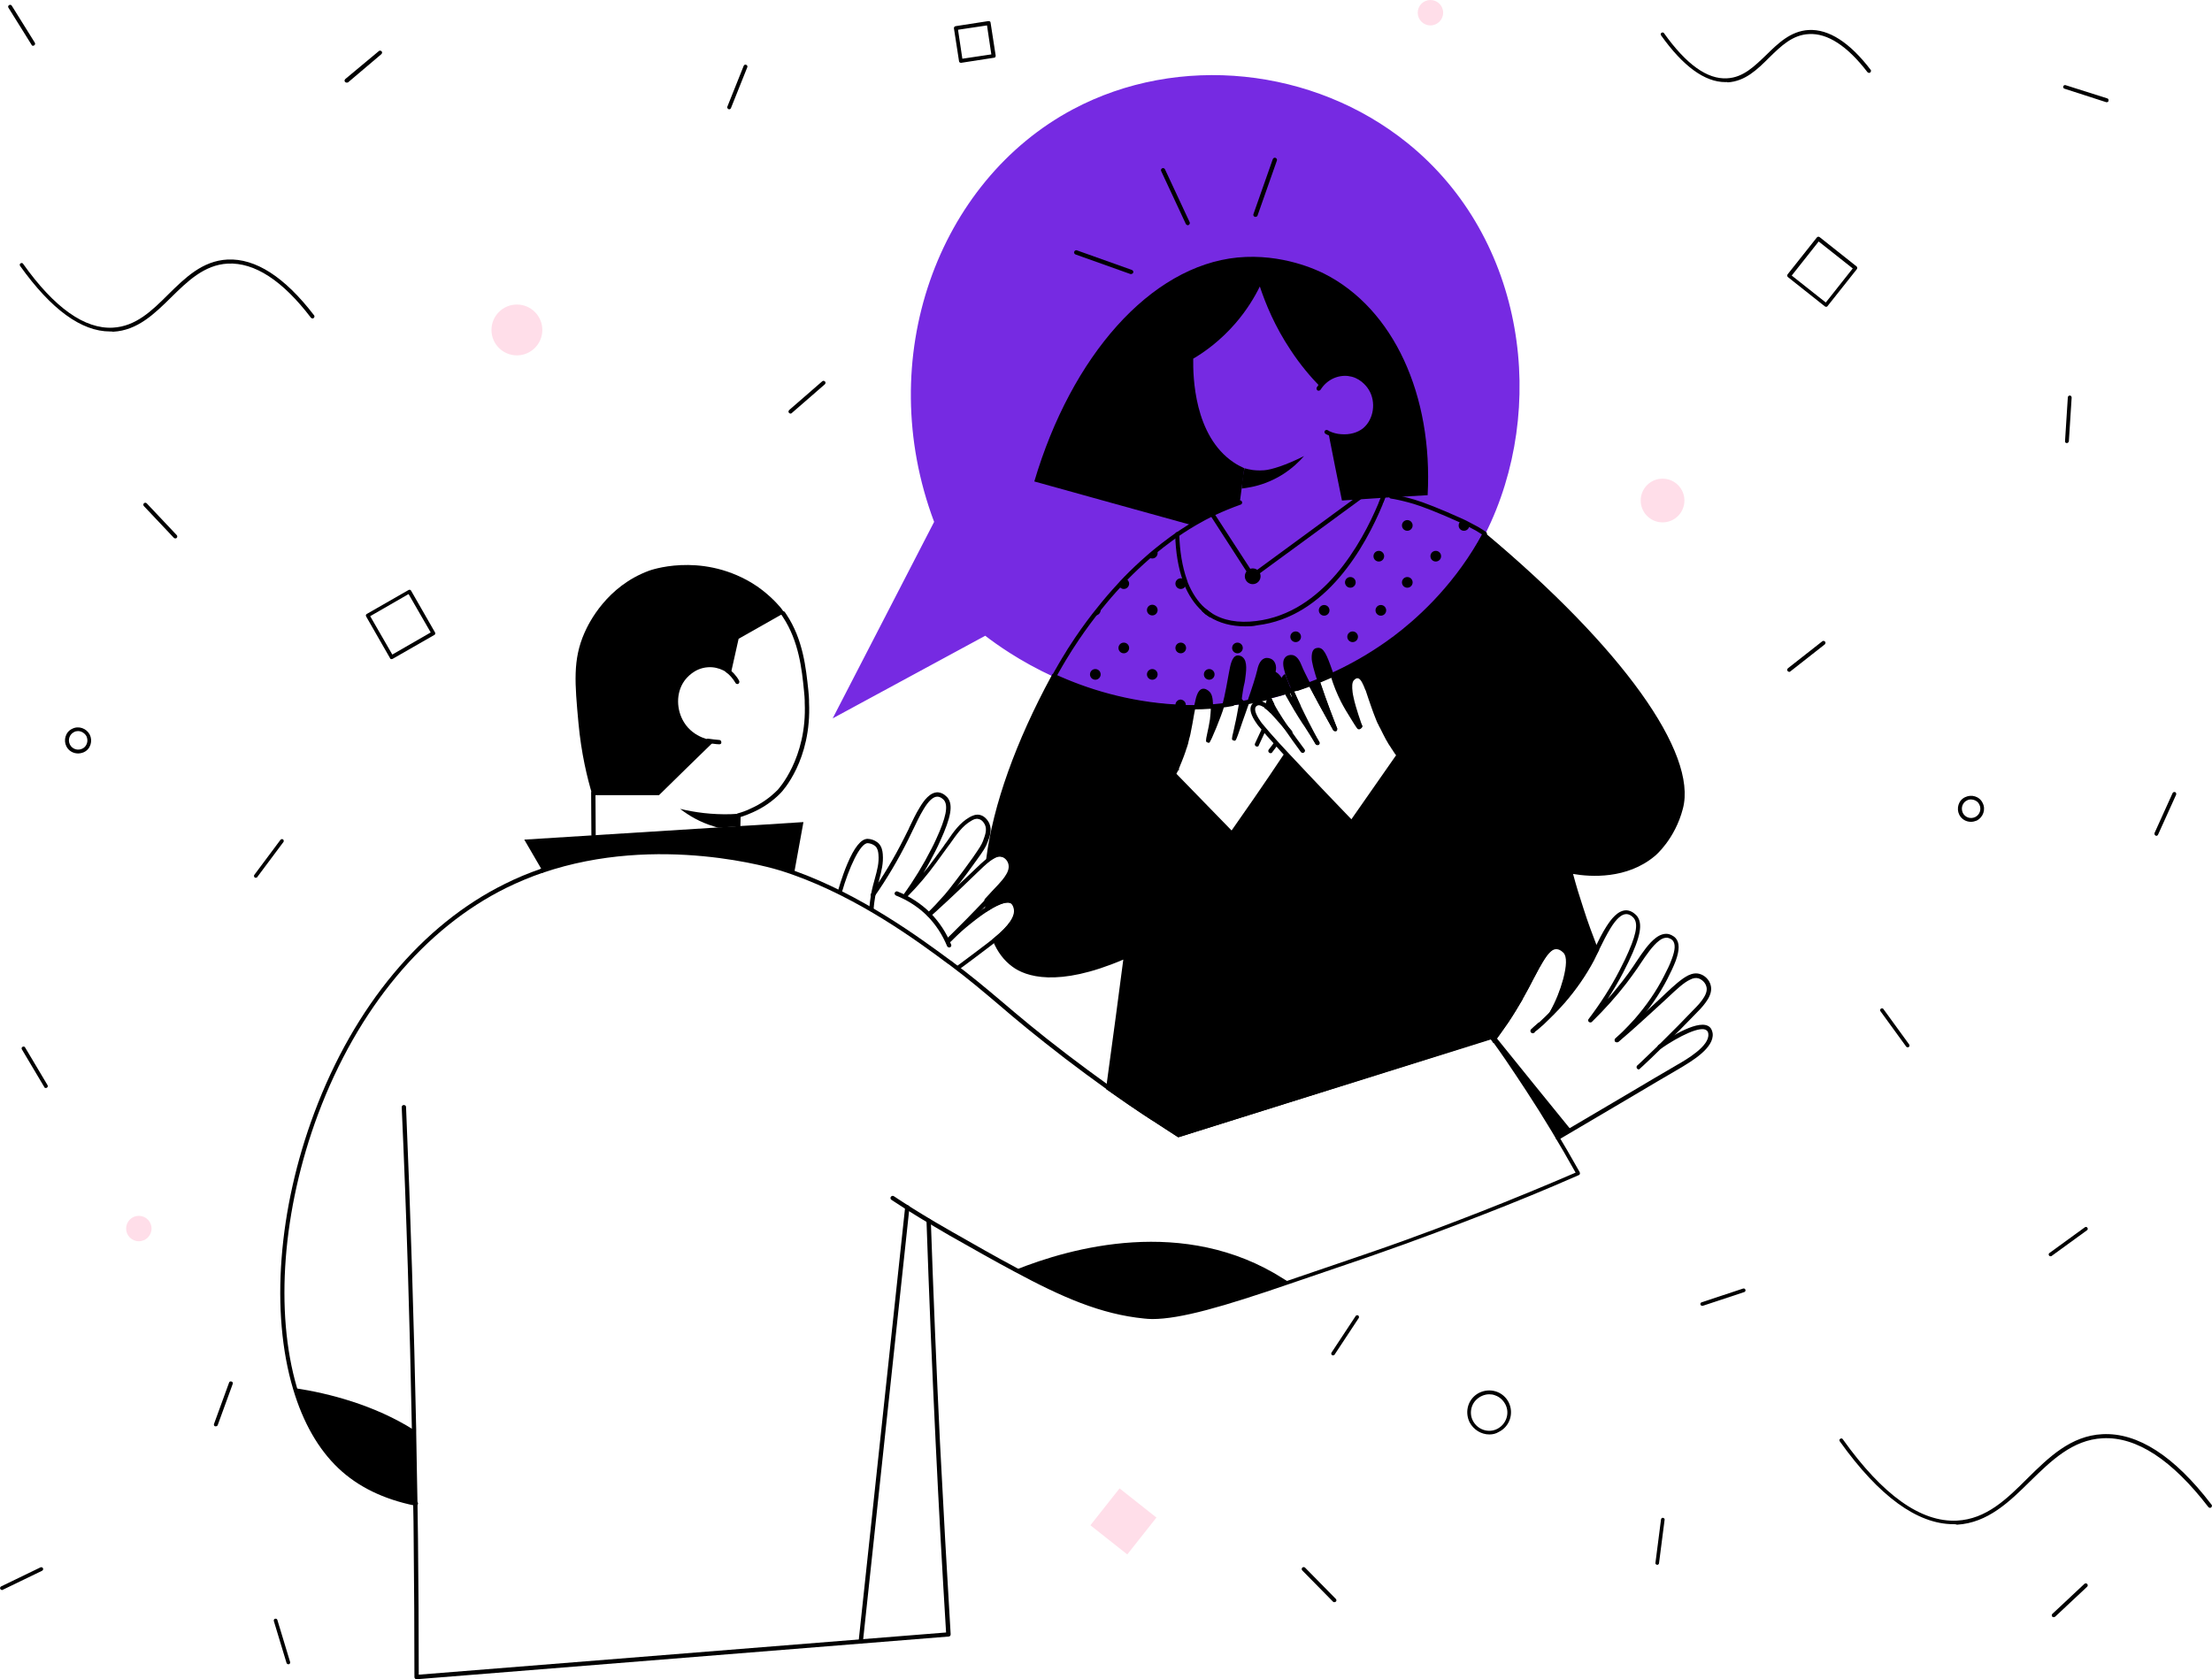<?xml version="1.0" encoding="utf-8"?>
<!-- Generator: Adobe Illustrator 22.1.0, SVG Export Plug-In . SVG Version: 6.00 Build 0)  -->
<svg version="1.1" xmlns="http://www.w3.org/2000/svg" xmlns:xlink="http://www.w3.org/1999/xlink" x="0px" y="0px"
	 viewBox="0 0 870 660.6" style="enable-background:new 0 0 870 660.6;" xml:space="preserve">
<style type="text/css">
	.st0{fill:#FFDEE9;}
	.st1{fill:#762AE2;}
	.st2{fill:#762AE2;stroke:#000000;stroke-width:1.7;stroke-linecap:round;stroke-linejoin:round;stroke-miterlimit:10;}
	.st3{fill:none;}
</style>
<g id="background">
	<g id="background_1_">
		<path d="M678.6,32.3c-8.1,0-16.6-6.2-25.3-18.4c-0.2-0.3-0.2-0.8,0.2-1c0.3-0.2,0.8-0.2,1,0.2c8.7,12.2,17,18.2,24.8,17.7
			c6.3-0.3,10.7-4.7,15.4-9.2c4.7-4.6,9.6-9.4,16.7-9.8c7.9-0.4,16.1,4.9,24.3,15.6c0.3,0.3,0.2,0.8-0.1,1.1
			c-0.3,0.3-0.8,0.2-1.1-0.1c-7.9-10.3-15.7-15.4-23-15c-6.5,0.3-11,4.7-15.7,9.3c-4.6,4.6-9.4,9.3-16.3,9.7
			C679.2,32.2,678.9,32.3,678.6,32.3z"/>
		<path d="M768.3,599.6c-14.2,0-29.3-11-44.7-32.6c-0.2-0.3-0.2-0.8,0.2-1c0.3-0.2,0.8-0.2,1,0.2c15.7,22,30.7,32.7,44.9,32
			c11.5-0.6,19.5-8.4,27.8-16.7c8.3-8.2,17-16.7,29.4-17.3c13.9-0.7,28.3,8.6,42.9,27.7c0.3,0.3,0.2,0.8-0.1,1.1
			c-0.3,0.3-0.8,0.2-1.1-0.1c-14.3-18.6-28.3-27.8-41.6-27.1c-11.9,0.6-20.3,8.9-28.5,16.9c-8.2,8.1-16.7,16.4-28.8,17.1
			C769.2,599.6,768.8,599.6,768.3,599.6z"/>
		<path d="M43.3,130.4c-11.3,0-23.2-8.7-35.4-25.8c-0.2-0.3-0.2-0.8,0.2-1c0.3-0.2,0.8-0.2,1,0.2c12.3,17.3,24.2,25.7,35.3,25.1
			c9-0.5,15.3-6.6,21.8-13.1c6.6-6.5,13.4-13.2,23.3-13.7c11-0.5,22.4,6.8,34,21.9c0.3,0.3,0.2,0.8-0.1,1.1
			c-0.3,0.3-0.8,0.2-1.1-0.1c-11.2-14.7-22.2-21.8-32.7-21.3c-9.3,0.5-15.9,7-22.3,13.3c-6.5,6.4-13.2,13-22.8,13.5
			C44.1,130.4,43.7,130.4,43.3,130.4z"/>
		<path d="M154,259.3c-0.3,0-0.5-0.1-0.6-0.4l-9.4-16.4c-0.2-0.4-0.1-0.8,0.3-1l16.4-9.4c0.4-0.2,0.8-0.1,1,0.3l9.4,16.4
			c0.2,0.4,0.1,0.8-0.3,1l-16.4,9.4C154.3,259.2,154.2,259.3,154,259.3z M145.6,242.4l8.7,15.1l15.1-8.7l-8.7-15.1L145.6,242.4z"/>
		<path d="M377.9,24.7c-0.4,0-0.7-0.3-0.7-0.6l-2-12.9c-0.1-0.4,0.2-0.8,0.6-0.9l12.9-2c0.2,0,0.4,0,0.6,0.1
			c0.2,0.1,0.3,0.3,0.3,0.5l2,12.9c0,0.2,0,0.4-0.1,0.6c-0.1,0.2-0.3,0.3-0.5,0.3l-12.9,2C378,24.7,378,24.7,377.9,24.7z
			 M376.8,11.7l1.7,11.4l11.4-1.7L388.2,10L376.8,11.7z"/>
		<path d="M286.8,43c-0.1,0-0.2,0-0.3-0.1c-0.4-0.2-0.6-0.6-0.4-1l6.4-16c0.2-0.4,0.6-0.6,1-0.4c0.4,0.2,0.6,0.6,0.4,1l-6.4,16
			C287.4,42.8,287.1,43,286.8,43z"/>
		<path d="M136.3,32.5c-0.2,0-0.4-0.1-0.6-0.3c-0.3-0.3-0.2-0.8,0.1-1.1L149,20.1c0.3-0.3,0.8-0.2,1.1,0.1c0.3,0.3,0.2,0.8-0.1,1.1
			l-13.1,11.1C136.7,32.5,136.5,32.5,136.3,32.5z"/>
		<path d="M13,18c-0.3,0-0.5-0.1-0.6-0.4L3.3,3C3.1,2.7,3.2,2.2,3.6,2c0.4-0.2,0.8-0.1,1,0.2l9.1,14.6c0.2,0.4,0.1,0.8-0.2,1
			C13.3,18,13.2,18,13,18z"/>
		<path d="M310.9,162.7c-0.2,0-0.4-0.1-0.6-0.3c-0.3-0.3-0.2-0.8,0.1-1.1l13-11.3c0.3-0.3,0.8-0.2,1.1,0.1c0.3,0.3,0.2,0.8-0.1,1.1
			l-13,11.3C311.2,162.7,311.1,162.7,310.9,162.7z"/>
		<path d="M750.3,412c-0.2,0-0.5-0.1-0.6-0.3l-10.1-13.9c-0.2-0.3-0.2-0.8,0.2-1c0.3-0.2,0.8-0.2,1,0.2l10.1,13.9
			c0.2,0.3,0.2,0.8-0.2,1C750.6,412,750.4,412,750.3,412z"/>
		<path d="M669.5,513.7c-0.3,0-0.6-0.2-0.7-0.5c-0.1-0.4,0.1-0.8,0.5-0.9l16.3-5.4c0.4-0.1,0.8,0.1,0.9,0.5c0.1,0.4-0.1,0.8-0.5,0.9
			l-16.3,5.4C669.7,513.6,669.6,513.7,669.5,513.7z"/>
		<path d="M651.8,615.6C651.7,615.6,651.7,615.6,651.8,615.6c-0.5-0.1-0.8-0.4-0.7-0.8l2.2-17.1c0.1-0.4,0.4-0.7,0.8-0.6
			c0.4,0.1,0.7,0.4,0.6,0.8l-2.2,17.1C652.5,615.3,652.1,615.6,651.8,615.6z"/>
		<path d="M807.7,636.2c-0.2,0-0.4-0.1-0.5-0.2c-0.3-0.3-0.3-0.8,0-1.1l12.6-11.8c0.3-0.3,0.8-0.3,1.1,0c0.3,0.3,0.3,0.8,0,1.1
			L808.3,636C808.1,636.1,807.9,636.2,807.7,636.2z"/>
		<path d="M524.3,533.2c-0.1,0-0.3,0-0.4-0.1c-0.3-0.2-0.4-0.7-0.2-1l9.5-14.4c0.2-0.3,0.7-0.4,1-0.2s0.4,0.7,0.2,1l-9.5,14.4
			C524.8,533.1,524.6,533.2,524.3,533.2z"/>
		<path d="M524.8,630.3c-0.2,0-0.4-0.1-0.5-0.2l-12.1-12.3c-0.3-0.3-0.3-0.8,0-1.1s0.8-0.3,1.1,0l12.1,12.3c0.3,0.3,0.3,0.8,0,1.1
			C525.1,630.2,524.9,630.3,524.8,630.3z"/>
		<path d="M806.5,494.2c-0.2,0-0.5-0.1-0.6-0.3c-0.2-0.3-0.2-0.8,0.2-1l13.9-10.1c0.3-0.2,0.8-0.2,1,0.2c0.2,0.3,0.2,0.8-0.2,1
			l-13.9,10.1C806.8,494.2,806.7,494.2,806.5,494.2z"/>
		<path d="M848.1,328.8c-0.1,0-0.2,0-0.3-0.1c-0.4-0.2-0.5-0.6-0.4-1l7.1-15.7c0.2-0.4,0.6-0.5,1-0.4c0.4,0.2,0.5,0.6,0.4,1
			l-7.1,15.7C848.6,328.7,848.4,328.8,848.1,328.8z"/>
		<path d="M68.9,211.8c-0.2,0-0.4-0.1-0.5-0.2l-11.8-12.5c-0.3-0.3-0.3-0.8,0-1.1c0.3-0.3,0.8-0.3,1.1,0l11.8,12.5
			c0.3,0.3,0.3,0.8,0,1.1C69.3,211.8,69.1,211.8,68.9,211.8z"/>
		<path d="M100.6,345.3c-0.2,0-0.3,0-0.4-0.1c-0.3-0.2-0.4-0.7-0.2-1l10.3-13.8c0.2-0.3,0.7-0.4,1-0.2c0.3,0.2,0.4,0.7,0.2,1
			L101.2,345C101.1,345.2,100.9,345.3,100.6,345.3z"/>
		<path d="M18,428c-0.3,0-0.5-0.1-0.6-0.4l-8.8-14.8c-0.2-0.4-0.1-0.8,0.3-1c0.4-0.2,0.8-0.1,1,0.3l8.8,14.8c0.2,0.4,0.1,0.8-0.3,1
			C18.3,428,18.2,428,18,428z"/>
		<path d="M84.9,561.1c-0.1,0-0.2,0-0.3,0c-0.4-0.1-0.6-0.6-0.4-1l5.9-16.2c0.1-0.4,0.6-0.6,1-0.4c0.4,0.1,0.6,0.6,0.4,1l-5.9,16.2
			C85.5,560.9,85.2,561.1,84.9,561.1z"/>
		<path d="M113.4,654.7c-0.3,0-0.6-0.2-0.7-0.5l-5-16.5c-0.1-0.4,0.1-0.8,0.5-0.9c0.4-0.1,0.8,0.1,0.9,0.5l5,16.5
			c0.1,0.4-0.1,0.8-0.5,0.9C113.5,654.7,113.5,654.7,113.4,654.7z"/>
		<path d="M0.8,625.5c-0.3,0-0.5-0.2-0.7-0.4c-0.2-0.4,0-0.8,0.3-1l15.5-7.5c0.4-0.2,0.8,0,1,0.3c0.2,0.4,0,0.8-0.3,1l-15.5,7.5
			C1,625.5,0.9,625.5,0.8,625.5z"/>
		<path d="M703.7,264.3c-0.2,0-0.4-0.1-0.6-0.3c-0.3-0.3-0.2-0.8,0.1-1.1l13.5-10.6c0.3-0.3,0.8-0.2,1.1,0.1
			c0.3,0.3,0.2,0.8-0.1,1.1l-13.5,10.6C704,264.3,703.9,264.3,703.7,264.3z"/>
		<path d="M828.6,40.2c-0.1,0-0.2,0-0.2,0L812,34.9c-0.4-0.1-0.6-0.5-0.5-0.9c0.1-0.4,0.5-0.6,0.9-0.5l16.4,5.2
			c0.4,0.1,0.6,0.5,0.5,0.9C829.3,40,829,40.2,828.6,40.2z"/>
		<path d="M812.9,174.3C812.9,174.3,812.9,174.3,812.9,174.3c-0.5,0-0.8-0.4-0.7-0.8l1.1-17.2c0-0.4,0.4-0.7,0.8-0.7
			c0.4,0,0.7,0.4,0.7,0.8l-1.1,17.2C813.6,174,813.3,174.3,812.9,174.3z"/>
		<circle class="st0" cx="653.9" cy="196.9" r="8.6"/>
		<path d="M775.2,323.3c-1.9,0-3.7-1-4.6-2.8c-0.6-1.2-0.7-2.6-0.3-3.9c0.4-1.3,1.3-2.4,2.6-3s2.6-0.7,3.9-0.3
			c1.3,0.4,2.4,1.3,3,2.6c1.3,2.5,0.2,5.6-2.3,6.9l0,0C776.7,323.1,776,323.3,775.2,323.3z M777.1,322.1L777.1,322.1L777.1,322.1z
			 M775.2,314.5c-0.6,0-1.1,0.1-1.6,0.4c-0.9,0.4-1.5,1.2-1.8,2.1c-0.3,0.9-0.2,1.9,0.2,2.8c0.9,1.8,3.1,2.5,4.9,1.6
			c1.8-0.9,2.5-3.1,1.6-4.9c-0.4-0.9-1.2-1.5-2.1-1.8C776,314.6,775.6,314.5,775.2,314.5z"/>
		<path d="M30.7,296.4c-1.9,0-3.7-1-4.6-2.8c-0.6-1.2-0.7-2.6-0.3-3.9c0.4-1.3,1.3-2.4,2.6-3c2.5-1.3,5.6-0.2,6.9,2.3
			c0.6,1.2,0.7,2.6,0.3,3.9s-1.3,2.4-2.6,3l0,0l0,0C32.3,296.2,31.5,296.4,30.7,296.4z M30.7,287.6c-0.5,0-1.1,0.1-1.6,0.4
			c-1.8,0.9-2.5,3.1-1.6,4.9c0.9,1.8,3.1,2.5,4.9,1.6l0,0c0.9-0.4,1.5-1.2,1.8-2.1c0.3-0.9,0.2-1.9-0.2-2.8
			C33.3,288.4,32,287.6,30.7,287.6z"/>
		<path d="M585.8,564.3c-3.2,0-6.2-1.8-7.8-4.8c-1-2.1-1.2-4.4-0.5-6.6s2.3-4,4.3-5c2.1-1,4.4-1.2,6.6-0.5c2.2,0.7,4,2.3,5,4.3
			c2.1,4.3,0.4,9.5-3.9,11.6l0,0C588.4,564,587.1,564.3,585.8,564.3z M585.7,548.5c-1.1,0-2.2,0.3-3.2,0.8c-1.7,0.9-3,2.3-3.6,4.1
			c-0.6,1.8-0.5,3.8,0.4,5.5c1.8,3.5,6.1,5,9.6,3.2l0,0c3.5-1.8,5-6.1,3.2-9.6c-0.9-1.7-2.3-3-4.1-3.6
			C587.3,548.6,586.5,548.5,585.7,548.5z M589.3,562.7L589.3,562.7L589.3,562.7z"/>
		<circle class="st0" cx="203.3" cy="129.8" r="10"/>
		<circle class="st0" cx="562.6" cy="5" r="5"/>
		<circle class="st0" cx="54.6" cy="483.3" r="5"/>
		<path d="M718.2,120.7c-0.2,0-0.3-0.1-0.5-0.2l-14.5-11.5c-0.3-0.3-0.4-0.7-0.1-1.1l11.5-14.5c0.3-0.3,0.7-0.4,1.1-0.1l14.5,11.5
			c0.3,0.3,0.4,0.7,0.1,1.1l-11.5,14.5C718.7,120.6,718.5,120.7,718.2,120.7z M704.7,108.4l13.4,10.6l10.6-13.4L715.3,95
			L704.7,108.4z"/>
		
			<rect x="432.8" y="589.6" transform="matrix(0.784 0.62 -0.62 0.784 466.57 -145.06)" class="st0" width="18.5" height="18.5"/>
	</g>
</g>
<g id="general_1_">
	<g id="general_2_">
		<path id="speech_bubble_1_" class="st1" d="M553.6,56.3C516.7,26.5,463.5,20.9,422,43c-53.1,28.3-78.8,97.9-54.6,162.3
			c-13.3,25.8-26.6,51.5-39.9,77.3c20-10.8,40-21.7,60-32.5c3.9,3,13.3,9.9,27,16.2l0.3-0.1c11.7,5.4,38,15.4,71.3,11.1
			c3.1-0.4,7.6-1.1,13-2.4c2.3-0.5,4.7-1.2,7.3-2c0.6-0.2,1.2-0.4,1.8-0.6c0-0.1-0.1-0.2-0.1-0.3c-1.1-2.6-2.1-5-2.7-6.9
			c0-0.1-0.1-0.2-0.1-0.4c-0.8-2.6-1.1-4.8,0.1-6.1c0.7-0.8,1.9-1.1,2.9-0.9c2.1,0.4,3.1,3.1,3.5,4c0.7,1.8,2,4.3,3.7,7.7
			c0.1,0.1,0.1,0.2,0.2,0.3c0.9-0.3,1.8-0.7,2.7-1.1c0-0.1-0.1-0.2-0.1-0.3c-1.4-4.3-2.5-8.1-2.4-9.8c0-0.7,0-2.6,1.2-3.4
			c0,0,0.8-0.5,1.9-0.3c2.2,0.4,3.5,4.7,5.7,10.8c0,0.1,0.1,0.1,0.1,0.2c3.7-1.7,7.4-3.7,11.3-6c27.6-16.5,41.9-38.9,48-49.8l0.1,0
			C608.8,161,600.3,94,553.6,56.3z"/>
		<g id="man_1_">
			<g id="hand_r_1_">
				<path d="M602.8,406.4c-0.2,0-0.5-0.1-0.7-0.3c-0.3-0.4-0.2-0.9,0.1-1.2c0.2-0.2,0.6-0.5,1.2-1.1l1.6-1.4
					c0.4-0.3,0.9-0.3,1.2,0.1s0.3,0.9-0.1,1.2l-1.6,1.4c-0.6,0.5-1.1,0.9-1.3,1.1C603.2,406.3,603,406.4,602.8,406.4z"/>
				<path d="M635.9,410c-0.2,0-0.5-0.1-0.6-0.3c-0.3-0.3-0.3-0.9,0.1-1.2c1.1-1,4.1-3.8,7.5-7.6c4.6-5.3,8.5-10.9,11.5-16.8
					c1.2-2.3,2.4-4.7,3.2-7c1.3-3.5,1.4-5.8,0.3-7.1c-0.7-0.8-1.7-1-2-1.1c-1-0.1-2.2,0.2-3.4,1.2c-2.5,1.9-5.1,5.7-7.3,9
					c-0.4,0.6-0.8,1.2-1.2,1.8c-1.3,1.9-2.8,3.9-4.3,5.9c-4,5.2-8.6,10.3-13.6,15.2c-0.3,0.3-0.8,0.3-1.2,0
					c-0.3-0.3-0.4-0.8-0.1-1.1c4.7-6.2,8.8-12.6,12.2-19.2c0.7-1.4,1.4-2.8,2.1-4.2c4.3-9.1,5.4-13.9,3.5-16.3
					c-0.1-0.1-1.2-1.5-2.8-1.6c-1.9-0.1-4,1.7-6.4,5.6c-1.5,2.5-3,5.4-4.4,8.3l0,0.1c0,0,0,0,0,0.1l-0.1,0.2c-0.7,1.4-1.4,2.7-2,4
					c-3.1,5.8-6.9,11.3-11.4,16.5c0,0-0.1,0.1-0.1,0.1c0,0,0,0.1-0.1,0.1c-1.1,1.3-2.4,2.7-3.9,4.2c-0.1,0.1-0.1,0.2-0.2,0.2
					c-1.3,1.3-2.6,2.6-4,3.9c-0.9,0.8-1.8,1.7-2.8,2.5c0,0,0,0-0.1,0c-0.1,0.1-0.1,0.1-0.2,0.1c0,0-0.1,0.1-0.1,0.1
					c0,0-0.1,0.1-0.1,0.1l-0.1,0.1c0,0-0.1,0.1-0.1,0.1c0,0,0,0,0.1,0c0,0-0.1,0.1-0.1,0.1c0,0-0.1,0.1-0.1,0.1c0,0-0.1,0.1-0.2,0.2
					c-0.4,0.2-0.9,0.1-1.2-0.2c-0.3-0.4-0.2-0.9,0.2-1.2l0,0c0.1-0.1,0.2-0.1,0.2-0.2l0,0c0,0,0,0,0,0c0,0,0.1,0,0.1-0.1l0.1-0.1
					c0,0,0.1-0.1,0.1-0.1c0,0,0.1,0,0.1-0.1c0,0,0.1-0.1,0.1-0.1c0,0,0.1-0.1,0.1-0.1c1-0.8,1.9-1.6,2.7-2.4
					c1.4-1.3,2.7-2.6,3.9-3.8c0.1-0.1,0.2-0.2,0.2-0.2c1.5-1.5,2.7-2.9,3.8-4.2c0,0,0.1-0.1,0.1-0.1c0,0,0.1-0.1,0.1-0.1
					c4.4-5.1,8.2-10.5,11.1-16.2c0.7-1.2,1.3-2.6,2-3.9l0.1-0.1c0,0,0-0.1,0-0.1l0.1-0.1c1.4-2.9,2.9-5.9,4.5-8.4
					c1.8-2.8,4.5-6.5,8-6.4c2.3,0.2,3.7,1.9,4,2.2c2.4,3,1.5,8.1-3.3,18.1c-0.7,1.4-1.4,2.8-2.1,4.2c-1.8,3.5-3.9,7-6.1,10.4
					c2.1-2.3,4-4.7,5.9-7.1c1.5-1.9,2.9-3.9,4.2-5.8c0.4-0.6,0.8-1.2,1.2-1.8c2.4-3.6,4.9-7.3,7.7-9.4c1.6-1.2,3.2-1.7,4.7-1.5
					c0.6,0.1,2,0.5,3.1,1.7c1.5,1.8,1.5,4.6,0,8.8c-0.9,2.4-2.1,4.8-3.3,7.2c-3.1,6-7,11.7-11.8,17.1c-3.4,3.9-6.5,6.7-7.6,7.8
					C636.3,409.9,636.1,410,635.9,410z M603.1,404.1C603.1,404.1,603.1,404.2,603.1,404.1C603.1,404.2,603.1,404.2,603.1,404.1
					C603.1,404.2,603.1,404.1,603.1,404.1z M603.6,404C603.6,404,603.6,404,603.6,404C603.6,404,603.6,404,603.6,404z M603.6,404
					C603.6,404,603.6,404,603.6,404C603.6,404,603.6,404,603.6,404z M603.6,404C603.6,404,603.6,404,603.6,404
					C603.6,404,603.6,404,603.6,404z"/>
				<path d="M644.5,420.7c-0.2,0-0.4-0.1-0.6-0.3c-0.3-0.3-0.3-0.9,0-1.2l1.1-1c1.8-1.7,4.4-4.2,7.3-7c0,0,0,0,0.1-0.1
					c5.3-5.2,10.1-10.1,14.3-14.5c1-1,2.5-2.6,3.5-4.3c1-1.6,1.3-3.1,0.9-4.3c-0.4-1.4-1.6-2.6-3-3.1c-1-0.3-2.1-0.2-3.4,0.5
					c-2.4,1.1-5.3,3.8-8.6,6.9l-0.2,0.2c-4.3,3.9-8.1,7.5-11.5,10.5c-4.4,4-7.3,6.4-7.9,6.8c0,0-0.1,0.1-0.1,0.1
					c-0.4,0.2-0.9,0.2-1.2-0.2s-0.2-0.9,0.2-1.2c0,0,0.1-0.1,0.1-0.1c0.3-0.3,2.9-2.4,7.8-6.8c3.4-3,7.3-6.5,11.5-10.5l0.2-0.2
					c3.4-3.2,6.4-5.9,9-7.2c1.7-0.8,3.2-1,4.7-0.5c1.9,0.6,3.6,2.3,4.1,4.3c0.5,1.7,0.1,3.6-1.1,5.6c-1.1,1.8-2.6,3.5-3.7,4.6
					c-4.2,4.4-9.1,9.3-14.4,14.5c0,0,0,0,0,0c0,0,0,0,0,0c0,0,0,0-0.1,0.1c-2.9,2.8-5.4,5.3-7.3,7l-1.1,1
					C644.9,420.6,644.7,420.7,644.5,420.7z"/>
				<path d="M612.7,448.4c-0.3,0-0.6-0.2-0.7-0.4c-0.2-0.4-0.1-0.9,0.3-1.2c10.2-6,19.3-11.4,27.3-16.1c7.9-4.7,14.7-8.7,20.2-11.9
					c3.5-2,12.6-7.3,12.1-12c0-0.3-0.1-1-0.6-1.4c-2.2-2.1-10.9,2.2-18,7.1c-0.4,0.3-0.9,0.2-1.2-0.2c-0.3-0.4-0.2-0.9,0.2-1.2
					c4.8-3.3,16.4-10.6,20.2-7c0.9,0.9,1,2,1.1,2.4c0.7,5.8-8.5,11.1-12.8,13.7c-5.5,3.2-12.3,7.2-20.2,11.9
					c-8,4.7-17.1,10.1-27.3,16.1C613,448.4,612.9,448.4,612.7,448.4z"/>
				<path d="M587.4,409.5c-0.2,0-0.3-0.1-0.5-0.2c-0.4-0.3-0.5-0.8-0.2-1.2c4.3-6.1,4.9-7,5-7c2-2.9,3.8-5.9,5.5-8.8
					c0.2-0.3,0.4-0.6,0.5-1c1.4-2.5,2.7-4.9,3.8-7.1c0.9-1.7,1.7-3.2,2.5-4.6c0,0,0-0.1,0.1-0.1c2.9-5.3,5.4-8.5,8.6-8.3
					c2,0.1,3.5,1.6,3.9,2.1c1.1,1.2,2.3,3.8,0.2,11.8c-1.2,4.5-3,8.9-5.3,13.2l-0.2,0.3l0,0c0,0.1-0.1,0.2-0.2,0.3
					c-0.3,0.3-0.9,0.3-1.2,0c-0.3-0.3-0.3-0.7-0.1-1c0,0,0,0,0,0l0.2-0.4c2.3-4.1,4-8.4,5.2-12.8c1.4-5.3,1.5-8.8,0.2-10.3
					c-0.2-0.2-1.3-1.4-2.7-1.5c0,0-0.1,0-0.1,0c-2.3,0-4.4,3-6.9,7.5c0,0,0,0.1-0.1,0.1c-0.8,1.4-1.5,2.9-2.4,4.5
					c-1.1,2.2-2.4,4.6-3.8,7.1c-0.2,0.3-0.4,0.6-0.5,1c-1.7,2.9-3.5,5.9-5.5,8.9c0,0-0.6,0.9-5,7
					C587.9,409.4,587.7,409.5,587.4,409.5z"/>
				<path d="M588.1,407.7c9.9,12.3,19.8,24.5,29.8,36.8c-1.7,1-3.4,2-5.1,3c-8.4-13-16.9-25.9-25.3-38.9
					C587.6,408.4,587.9,408,588.1,407.7z"/>
			</g>
			<g id="hand_l_1_">
				<path d="M365.4,360.6c-0.2,0-0.4-0.1-0.6-0.3c-0.3-0.3-0.3-0.9,0-1.2c2.3-2.2,4.6-4.7,6.8-7.2c1.2-1.4,2.3-2.8,4.5-5.7
					c1.6-2.1,3.9-5.1,6.5-8.8c2.7-3.9,3.4-5,4-6.5c0.8-2.2,1.7-4.4,0.8-6.4c-0.1-0.2-0.9-2-2.5-2.3c-1.1-0.3-2.1,0.2-2.9,0.7
					c-3.5,2-5.7,5.3-8.4,9.1l-0.9,1.2c0,0-0.2,0.3-4.5,6.2c-3.4,4.7-7.3,9.3-11.6,13.6c-0.3,0.3-0.8,0.3-1.2,0.1
					c-0.3-0.3-0.4-0.8-0.1-1.1c4.2-5.8,7.9-11.9,11-18c0.7-1.3,1.3-2.6,1.9-3.9c3.9-8.5,4.8-13.1,3.1-15.3c-0.1-0.1-1.1-1.3-2.5-1.4
					c-1.7-0.1-3.6,1.6-5.7,5.2c-1.4,2.3-2.7,5.1-4,7.8l-0.1,0.1c0,0,0,0,0,0.1c-0.6,1.3-1.3,2.6-1.9,3.9
					c-3.8,7.6-8.2,15.1-13.1,22.1c-0.3,0.4-0.8,0.5-1.2,0.2c-0.4-0.3-0.5-0.8-0.2-1.2c4.8-7,9.2-14.3,13-21.9
					c0.6-1.3,1.3-2.5,1.9-3.8c0,0,0,0,0-0.1l0.1-0.2c1.3-2.7,2.6-5.5,4.1-7.9c1.6-2.7,4.1-6.2,7.3-6c2.1,0.2,3.4,1.8,3.7,2.1
					c2.2,2.8,1.4,7.6-2.9,17c-0.6,1.3-1.2,2.7-1.9,4c-1.5,2.9-3,5.8-4.7,8.6c1.3-1.6,2.6-3.2,3.8-4.9c4.2-5.7,4.5-6.1,4.5-6.2
					l0.9-1.2c2.7-4,5.1-7.4,8.9-9.6c1.1-0.6,2.5-1.3,4.2-0.9c2.3,0.6,3.4,2.9,3.6,3.3c1.2,2.7,0.1,5.5-0.8,7.7
					c-0.6,1.6-1.3,2.8-4.2,6.8c-2.6,3.7-4.9,6.7-6.5,8.8c-2.2,2.9-3.4,4.4-4.6,5.8c-2.2,2.6-4.5,5-6.9,7.3
					C365.8,360.5,365.6,360.6,365.4,360.6z"/>
				<path d="M373.1,370.6c-0.2,0-0.4-0.1-0.6-0.2c-0.3-0.3-0.3-0.9,0-1.2l0.8-0.8c1.7-1.7,4-4,6.8-6.8c0,0,0,0,0.1-0.1
					c2.5-2.6,5.1-5.2,7.6-7.9c1.7-1.9,3.5-3.8,5.3-5.7c0.9-1,2.2-2.4,3.1-4c0.9-1.5,1.1-2.9,0.8-4c-0.3-1.3-1.4-2.5-2.6-2.8
					c-0.9-0.3-1.9-0.2-3,0.4c-0.6,0.3-1.2,0.7-1.8,1.1c-1.8,1.3-3.7,3.2-6,5.4l-0.1,0.1c-3.7,3.6-7.2,6.9-10.4,9.9
					c-4,3.7-6.5,6-7.1,6.4c0,0,0,0,0,0c-0.1,0.1-0.2,0.1-0.3,0.2c-0.4,0.1-0.9-0.1-1.1-0.5c-0.1-0.4,0-0.8,0.4-1c0,0,0,0,0,0
					c0.3-0.2,2.6-2.3,7-6.3c3.2-3,6.7-6.3,10.4-9.8l0.1-0.1c2.3-2.2,4.3-4.2,6.2-5.5c0.7-0.5,1.4-1,2-1.3c1.5-0.8,3-0.9,4.3-0.5
					c1.8,0.6,3.3,2.2,3.8,4c0.4,1.6,0.1,3.4-1,5.3c-1,1.7-2.4,3.3-3.4,4.3c-1.8,1.9-3.6,3.9-5.3,5.7c-2.5,2.7-5.1,5.3-7.6,7.9
					c0,0-0.1,0.1-0.1,0.1c-2.7,2.8-5.1,5.1-6.7,6.8l-0.8,0.8C373.5,370.6,373.3,370.6,373.1,370.6z"/>
				<path d="M376.8,381.6c-0.3,0-0.5-0.1-0.7-0.3c-0.3-0.4-0.2-0.9,0.2-1.2c4.3-3.2,8.1-6,11.6-8.7c0.8-0.6,1.9-1.5,3.1-2.4
					c6-4.9,8.6-8.7,7.9-11.7c-0.2-1.1-0.7-1.7-1-1.9c-1.3-1-4.5-0.1-8.9,2.7c-4.1,2.6-9.3,6.7-15.3,12.3c-0.3,0.3-0.9,0.3-1.2-0.1
					c-0.3-0.3-0.3-0.9,0.1-1.2c6.1-5.6,11.3-9.8,15.5-12.5c5.3-3.3,8.8-4.2,10.8-2.6c0.5,0.4,1.3,1.3,1.6,2.8
					c1.1,4.9-4.3,10-8.5,13.4c-1.2,1-2.3,1.8-3.2,2.5c-3.5,2.7-7.3,5.5-11.6,8.7C377.1,381.6,376.9,381.6,376.8,381.6z"/>
				<path d="M342.7,358.5C342.6,358.5,342.6,358.5,342.7,358.5c-0.5,0-0.9-0.4-0.8-0.9c0.1-1.9,0.4-3.9,0.7-5.8
					c0.4-2.3,1-4.4,1.5-6.2c0.9-3.3,1.7-6.1,1.4-9.5c-0.1-1.1-0.3-2.3-1.2-3.2c0,0-1.2-1.1-3-1.2c-3-0.1-7.5,9.9-10.2,19.4
					c-0.1,0.5-0.6,0.7-1,0.6c-0.5-0.1-0.7-0.6-0.6-1c0.2-0.6,1.6-5.7,3.7-10.7c2.8-6.7,5.5-10,8-10c0,0,0.1,0,0.1,0
					c2.5,0.1,4.1,1.6,4.2,1.7c1.3,1.3,1.6,3,1.7,4.3c0.3,3.6-0.5,6.6-1.4,10.1c-0.5,1.9-1,3.8-1.5,6.1c-0.3,1.8-0.6,3.7-0.7,5.6
					C343.5,358.1,343.1,358.5,342.7,358.5z"/>
				<path d="M373.3,372.7c-0.3,0-0.7-0.2-0.8-0.5c-1.8-4.4-4.4-8.4-7.7-11.8c-3.5-3.5-7.8-6.3-12.4-8.1c-0.4-0.2-0.7-0.7-0.5-1.1
					c0.2-0.4,0.7-0.7,1.1-0.5c4.8,1.9,9.3,4.8,13,8.5c3.5,3.6,6.2,7.7,8.1,12.4c0.2,0.4,0,0.9-0.5,1.1
					C373.5,372.7,373.4,372.7,373.3,372.7z"/>
			</g>
			<g id="head_3_">
				<path id="hair_3_" d="M308.5,241.1l-18,10.2l-3.2,14.3c-0.7-0.6-4.1-3.5-9-3.1c-5.2,0.4-8.2,4.1-9.1,5.3
					c-3.5,4.9-3.1,11.6-0.2,16.3c3.9,6.4,11.2,7.2,12.1,7.3c-7.3,7.1-14.6,14.2-21.9,21.4c-8.7,0-17.5,0-26.2,0l0,0
					c-2-6.6-4.4-16.4-5.5-28.5c-1.4-15.4-2.3-24.8,2.4-35.4c1.7-3.9,8.8-18.3,25.4-24.4c0,0,19.8-7.4,40.2,4.7
					c6.4,3.8,10.7,8.9,10.7,8.9C307,238.9,307.8,240,308.5,241.1z"/>
				<g id="ear_3_">
					<path d="M290,269.1c-0.3,0-0.6-0.2-0.7-0.4c-0.5-0.9-1.1-1.7-1.8-2.5c-0.6-0.7-1.3-1.3-2-1.8c-0.4-0.3-0.4-0.8-0.2-1.2
						c0.3-0.4,0.8-0.4,1.2-0.2c0.8,0.6,1.5,1.3,2.2,2c0.8,0.9,1.5,1.8,2,2.8c0.2,0.4,0.1,0.9-0.3,1.2
						C290.3,269,290.1,269.1,290,269.1z"/>
					<path d="M282.9,292.8C282.9,292.8,282.9,292.8,282.9,292.8c-0.7,0-1.4-0.1-2.2-0.2c-0.8-0.1-1.6-0.2-2.4-0.3
						c-0.5-0.1-0.8-0.5-0.7-1s0.5-0.8,1-0.7c0.8,0.1,1.5,0.2,2.3,0.3c0.7,0.1,1.4,0.1,2,0.2c0.5,0,0.8,0.4,0.8,0.9
						C283.8,292.5,283.4,292.8,282.9,292.8z"/>
				</g>
				<g id="face_1_">
					<path d="M290.3,325.9C290.3,325.9,290.3,325.9,290.3,325.9c-0.5,0-0.9-0.4-0.9-0.9l0.1-4.2c0-0.4,0.3-0.7,0.6-0.8
						c1.8-0.5,3.5-1.1,5.1-1.9c4.1-1.8,7.6-4.3,10.6-7.3c0.1-0.1,11.7-12.4,10.7-34.4c0-0.4,0-0.8,0-0.8c0-0.7-0.1-2.1-0.3-4
						c-0.8-8.2-2-19.4-8.3-28.9c-0.2-0.3-0.4-0.6-0.6-0.9c-0.3-0.4-0.2-0.9,0.2-1.2c0.4-0.3,0.9-0.2,1.2,0.2
						c0.2,0.3,0.4,0.6,0.6,0.9c6.6,9.9,7.7,21.3,8.6,29.6c0.2,1.9,0.3,3.4,0.3,4.1c0,0,0,0.4,0,0.8c1.1,22.8-10.6,35.2-11.1,35.7
						c-3.1,3.2-6.8,5.8-11.1,7.7c-1.5,0.7-3.1,1.3-4.7,1.8l-0.1,3.6C291.1,325.5,290.7,325.9,290.3,325.9z"/>
					<path d="M233.5,329.4c-0.5,0-0.8-0.4-0.9-0.8l-0.1-16.7c0-0.5,0.4-0.9,0.8-0.9c0.4,0,0.9,0.4,0.9,0.8l0.1,16.7
						C234.4,329,234,329.4,233.5,329.4C233.5,329.4,233.5,329.4,233.5,329.4z"/>
					<path d="M290.9,320.1c-0.2,0.8-0.5,1.7-0.6,2.9c-0.1,0.8-0.1,1.5,0,2.1l-7.7,0.5c-0.6-0.1-1.2-0.3-1.8-0.5
						c-5.4-1.6-9.8-4.2-13.3-6.9c5.8,1.4,12.5,2.3,19.9,2.1C288.6,320.2,289.8,320.2,290.9,320.1z"/>
				</g>
			</g>
			<g id="sweater_1_">
				<path d="M163.9,660.6c-0.2,0-0.4-0.1-0.6-0.2c-0.2-0.2-0.3-0.4-0.3-0.6c0-17.6-0.1-35.9-0.3-54.4c0-4.6-0.1-9.3-0.2-14
					c-0.1-8.8-0.3-17.8-0.5-27.6l0-1.2c-0.8-42.1-2.1-84.9-4-127c0-0.5,0.3-0.9,0.8-0.9c0.5,0,0.9,0.3,0.9,0.8
					c1.8,42.1,3.1,84.9,4,127l0,1.2c0.2,9.8,0.3,18.8,0.5,27.6c0.1,4.7,0.1,9.3,0.2,14c0.2,18.1,0.3,36.1,0.3,53.5l207.4-16.6
					c-1.5-24.4-2.9-49.6-4.1-74.7c-1.4-28.8-2.6-58.2-3.6-87.2c0-0.5,0.4-0.9,0.8-0.9c0.5,0,0.9,0.4,0.9,0.8c1,29,2.2,58.3,3.6,87.2
					c1.3,25.4,2.7,50.8,4.2,75.5c0,0.5-0.3,0.9-0.8,0.9L163.9,660.6C163.9,660.6,163.9,660.6,163.9,660.6z"/>
				<path d="M453.2,518.9c-1.1,0-2.2-0.1-3.2-0.2c-17.1-1.7-32.3-8.4-51.1-18.5c-7.7-4.1-16.3-9-25.5-14.2
					c-8.5-4.9-17-10.2-17.1-10.3c-2.3-1.5-4.3-2.8-5.7-3.7c-0.4-0.3-0.5-0.8-0.2-1.2c0.3-0.4,0.8-0.5,1.2-0.2
					c1.4,0.9,3.3,2.2,5.7,3.7c0.1,0.1,8.5,5.4,17,10.2c9.1,5.2,17.7,10.1,25.4,14.2c18.7,10.1,33.7,16.6,50.5,18.4
					c10.6,1.1,28.1-3.9,56.6-13.4c8.6-2.9,18.2-6.2,29.3-10l2.6-0.9c18.2-6.2,35.1-12.8,43.6-16.1c12.5-4.9,25.1-10.1,37.4-15.4
					c-6.1-10.9-12.6-21.8-19.5-32.3c-2.7-4.1-5.4-8.2-8.2-12.3c-2-2.9-3.7-5.3-5.3-7.5c-0.1-0.2-0.2-0.3-0.3-0.5l-122.6,38.6
					c-0.2,0.1-0.5,0-0.7-0.1c-2.8-1.8-5.4-3.5-8-5.2c-0.8-0.5-1.6-1.1-2.5-1.6l-2.9-1.9c-1.4-0.9-2.8-1.9-4.3-2.9
					c-0.9-0.6-1.8-1.2-2.7-1.9c-2.4-1.6-4.8-3.4-7.3-5.1c-5.6-4-11.1-8.1-16.5-12.2c-11.8-9.1-19.4-15.4-26-21.1
					c-6.4-5.4-11.9-10.1-19.8-16l-0.2-0.1c-12.1-9-34.7-25.7-61.1-35.1c-1.5-0.5-3.1-1.1-4.8-1.6c-1.9-0.6-47.9-14.8-93.7,0.9
					c-0.4,0.2-0.9-0.1-1.1-0.5c-0.2-0.4,0.1-0.9,0.5-1.1c46.3-15.8,92.8-1.5,94.8-0.9c1.7,0.5,3.3,1.1,4.8,1.6
					c26.5,9.5,49.3,26.3,61.5,35.3l0.2,0.1c7.9,5.9,13.5,10.6,19.9,16c6.6,5.6,14.1,12,25.9,21c5.4,4.1,10.9,8.2,16.5,12.2
					c2.4,1.7,4.9,3.5,7.2,5.1c0.9,0.6,1.8,1.2,2.7,1.8c1.5,1,2.9,2,4.3,2.9l2.8,1.9c0.8,0.6,1.7,1.1,2.5,1.6c2.5,1.7,5,3.3,7.6,5
					l122.8-38.6c0.4-0.1,0.7,0,0.9,0.3l0.2,0.3c0.2,0.2,0.3,0.5,0.5,0.7c1.6,2.2,3.3,4.6,5.3,7.5c2.8,4,5.5,8.2,8.2,12.3
					c7,10.8,13.7,22,20,33.2c0.1,0.2,0.1,0.5,0.1,0.7c-0.1,0.2-0.2,0.4-0.5,0.5c-12.5,5.5-25.4,10.8-38.3,15.8
					c-8.5,3.3-25.4,9.8-43.6,16.1l-2.6,0.9c-11.1,3.8-20.7,7.1-29.3,10C481.2,514,464.3,518.9,453.2,518.9z"/>
				<path d="M163.6,592.3c-0.1,0-0.1,0-0.2,0c0,0,0,0,0,0c0,0-0.1,0-0.2,0c-12.3-2.5-22.4-7.4-30.1-14.7c-7.9-7.5-13.9-18-17.8-31.1
					c-9-30.2-5.9-70.8,8.3-108.7c15.7-42,42.4-74,75-90.1c4.6-2.3,9.4-4.3,14.4-6c0,0,0,0,0,0c0.5-0.2,1.1,0.2,1.1,0.8
					c0,0.4-0.3,0.7-0.6,0.8c-4.9,1.7-9.7,3.7-14.2,5.9c-32.3,15.9-58.6,47.5-74.2,89.1c-14,37.5-17.1,77.7-8.3,107.6
					c3.8,12.9,9.7,23.1,17.4,30.4c7.5,7.1,17.3,11.9,29.3,14.3c0,0,0.1,0,0.2,0c0.5,0.1,0.8,0.6,0.7,1
					C164.3,592.1,163.9,592.3,163.6,592.3z"/>
				<path d="M316,323.4c-1.2,6.6-2.4,13.2-3.6,19.8h0c-1.6-0.6-3.2-1.1-4.8-1.6c-2.7-0.9-48.5-14.7-94.3,0.9c0,0,0,0,0,0
					c-2.4-4.1-4.7-8.1-7.1-12.2l76.4-4.8l7.7-0.5l6.9-0.4L316,323.4z"/>
				<path d="M338.5,646.6C338.4,646.6,338.4,646.6,338.5,646.6c-0.6-0.1-0.9-0.5-0.8-0.9l18.3-170.8c0.1-0.5,0.5-0.8,0.9-0.8
					c0.5,0,0.8,0.5,0.8,0.9l-18.3,170.8C339.3,646.3,338.9,646.6,338.5,646.6z"/>
				<path d="M507.1,504.5c-29.4,9.8-46.4,14.5-57,13.5c-16.5-1.7-31.2-7.9-50.8-18.4c21.6-8.7,66.5-21.4,105.4,3.4
					C505.4,503.4,506.2,503.9,507.1,504.5z"/>
				<path d="M163.4,591.4c-9.1-1.8-20.4-5.7-29.7-14.5c-8-7.6-13.9-18.2-17.6-30.8c13.2,2,31.2,6.6,46.8,16.5c0,0.4,0,0.8,0,1.2
					C163.1,573.1,163.2,582.3,163.4,591.4z"/>
			</g>
		</g>
		<g id="woman_1_">
			<g id="tshirt_up_1_">
				<path class="st2" d="M487.7,197.7c-7.3,2.6-13.2,5.5-17.6,8.1c-7.4,4.3-12.7,8.6-15.2,10.6c-1.5,1.2-2.9,2.4-3.2,2.7
					c-3.1,2.7-6.2,5.6-9.1,8.6c-0.9,0.9-1.7,1.8-2.5,2.7c-2.6,2.8-5.1,5.7-7.4,8.6c-0.8,1-1.6,2-2.4,3c-3.1,4-6,8.1-8.7,12.3
					c-0.6,0.9-1.2,1.8-1.7,2.7c-1.9,3-3.6,6-5.3,9c12.6,5.8,28.9,10.9,47.9,12c1.3,0.1,2.5,0.1,3.8,0.2h0c4.2,0.1,8.8,0,13.8-0.6
					c1.6-0.2,3.1-0.4,4.6-0.7c0.2-0.9,1.1-1.6,2-1.6c0.8,0,1.6,0.5,1.9,1.3c2.9-0.5,6.4-1.2,10.4-2.2c-2.6-6-2-7.7-1.4-8.4
					c1.2-1.3,2.6-1.3,2.6-1.3c0.4,0,0.8,0.1,1.2,0.4c0.9,0.5,1.7,1.5,2.2,2.4c0.4,0.7,0.7,1.3,0.9,1.7c0.5,0.9,1,2,1.6,3.1
					c0.5-0.2,1-0.3,1.5-0.5c0.3-0.7,1-1.1,1.8-1.1c0.3,0,0.6,0.1,0.9,0.2c10-3.3,24-9.2,38.4-20c8.5-6.4,22.4-18.6,33.4-37.5
					c0.8-1.4,1.5-2.6,1.9-3.4c-0.9-0.7-2-1.3-3.1-2c-1.1-0.6-2.2-1.2-3.2-1.7h0c-0.9-0.5-1.9-1-2.8-1.4h0c-8.8-4-15.6-6.6-18.7-7.5
					c-3-0.9-5.8-1.5-5.8-1.5c-1.3-0.3-2.4-0.5-3.2-0.6 M476.1,242c-0.9-0.6-1.8-1.3-2.6-2L476.1,242z"/>
				<g>
					<path d="M455.3,217.6c0,1.1-0.9,2.1-2.1,2.1c-0.6,0-1.1-0.2-1.5-0.6c1-0.9,2.1-1.8,3.2-2.7
						C455.1,216.7,455.3,217.1,455.3,217.6z"/>
					<path d="M444.1,229.6c0,1.1-0.9,2.1-2.1,2.1c-0.9,0-1.7-0.6-1.9-1.4c0.8-0.9,1.7-1.8,2.5-2.7
						C443.5,227.9,444.1,228.7,444.1,229.6z"/>
					<circle cx="464.4" cy="229.6" r="2.1"/>
					<path d="M432.9,240c0,1.1-0.9,2.1-2.1,2.1c-0.2,0-0.4,0-0.6-0.1c0.8-1,1.6-2,2.4-3C432.8,239.3,432.9,239.6,432.9,240z"/>
					<circle cx="453.2" cy="240" r="2.1"/>
					<path d="M476.1,242c-0.2,0-0.4,0.1-0.6,0.1c-1.1,0-2.1-0.9-2.1-2.1C474.3,240.7,475.2,241.4,476.1,242z"/>
					<line class="st3" x1="544.1" y1="195.3" x2="540.5" y2="195.4"/>
					<path d="M544.4,196.4c0,0.9-0.5,1.6-1.3,1.9c0.4-1,0.8-1.9,1.1-2.8C544.3,195.8,544.4,196.1,544.4,196.4z"/>
					<circle cx="553.5" cy="206.7" r="2.1"/>
					<path d="M577.9,206.7c0,1.1-0.9,2.1-2.1,2.1s-2.1-0.9-2.1-2.1c0-0.9,0.5-1.6,1.3-1.9h0c0.9,0.5,1.9,1,2.8,1.4h0
						C577.9,206.4,577.9,206.6,577.9,206.7z"/>
					<circle cx="542.3" cy="218.8" r="2.1"/>
					<circle cx="564.7" cy="218.8" r="2.1"/>
					<circle cx="531.1" cy="229.1" r="2.1"/>
					<circle cx="553.5" cy="229.1" r="2.1"/>
					<circle cx="520.8" cy="240.1" r="2.1"/>
					<circle cx="543.1" cy="240.1" r="2.1"/>
					<circle cx="509.6" cy="250.5" r="2.1"/>
					<circle cx="532" cy="250.5" r="2.1"/>
					<path d="M421.7,254.9c0,1.1-0.8,1.9-1.8,2c0.6-0.9,1.1-1.8,1.7-2.7C421.7,254.5,421.7,254.7,421.7,254.9z"/>
					<circle cx="442" cy="254.9" r="2.1"/>
					<circle cx="464.4" cy="254.9" r="2.1"/>
					<circle cx="430.8" cy="265.3" r="2.1"/>
					<circle cx="453.2" cy="265.3" r="2.1"/>
					<circle cx="475.6" cy="265.3" r="2.1"/>
					<circle cx="486.7" cy="254.9" r="2.1"/>
					<path d="M466.4,277.3c0,0.3-0.1,0.6-0.2,0.9h0c-1.3,0-2.6-0.1-3.8-0.2c-0.1-0.2-0.1-0.5-0.1-0.7c0-1.1,0.9-2.1,2.1-2.1
						C465.5,275.3,466.4,276.2,466.4,277.3z"/>
				</g>
				<path d="M489.7,246.4c-5.4,0-10.2-1.3-14.1-3.8c-1-0.6-1.9-1.3-2.7-2.1c-3-2.7-5.5-6.4-7.3-10.9c0,0,0-0.1,0-0.1l-0.3-0.8
					c0,0,0,0,0-0.1l0,0c-1.9-5.2-2.9-11.4-3.1-18.4c0-0.5,0.4-0.9,0.8-0.9c0,0,0,0,0,0c0.5,0,0.8,0.4,0.8,0.8
					c0.2,6.8,1.2,12.8,3,17.9c0,0,0,0,0,0l0.3,0.9c0,0,0,0.1,0,0.1c1.7,4.2,4,7.7,6.8,10.2c0.8,0.7,1.6,1.3,2.5,1.9
					c4.6,3,10.6,4.1,17.7,3.2c26.3-3.2,41.4-30.4,48.1-46.4c0,0,0,0,0-0.1c0.4-1,0.8-1.9,1.1-2.7c0.1-0.1,0.1-0.2,0.1-0.3l0.2-0.5
					c0.1-0.2,0.1-0.4,0.2-0.5c0.2-0.4,0.6-0.7,1.1-0.5c0.4,0.2,0.7,0.6,0.5,1.1c-0.1,0.2-0.1,0.4-0.2,0.6l-0.2,0.4
					c0,0.1-0.1,0.2-0.1,0.3c-0.3,0.8-0.7,1.7-1.1,2.7c0,0,0,0,0,0.1c-6.8,16.4-22.2,44.3-49.4,47.5
					C492.8,246.4,491.2,246.4,489.7,246.4z"/>
			</g>
			<g id="tshirt_1_">
				<g>
					<path d="M475.2,291.3c-0.2-0.1,1.1-4.8,1.5-8.3c0.2-1.8,0.3-3.5,0.3-3.5c0-0.4,0-0.8,0-1.2c1-0.1,2-0.1,3.1-0.2
						c0.1,0,0.2,0,0.4,0C479.4,282.1,475.2,291.3,475.2,291.3z"/>
					<path d="M475.3,292.2l-0.3-0.1c-0.9-0.2-0.8-0.7-0.2-3.5c0.4-1.6,0.8-3.9,1.1-5.7c0.2-1.7,0.3-3.4,0.3-3.5c0-0.4,0-0.8,0-1.1
						v-0.8l0.8,0c1-0.1,2-0.1,3-0.2l1.6-0.1l-0.3,1.2c-0.7,2.6-5,13.4-5.7,13.8L475.3,292.2z M477.9,279c0,0.1,0,0.3,0,0.4
						c0,0.1-0.1,1.8-0.3,3.6c0,0.4-0.1,0.7-0.2,1.1c0.7-1.8,1.5-3.7,2-5.2C478.9,279,478.4,279,477.9,279z"/>
				</g>
				<g>
					<path d="M490.4,276.5c-0.5,1.5-1.3,3.7-2.3,6.5c-1.7,5-2.6,7.5-2.7,7.5c-0.1,0,0.4-2,1-4.8c0.8-3.6,1.4-6.6,1.7-8.8
						C488.8,276.8,489.6,276.7,490.4,276.5z"/>
					<path d="M485.6,291.4c-0.1,0-0.2,0-0.4-0.1c-0.9-0.2-0.8-0.6-0.1-3.5c0.2-0.7,0.3-1.4,0.5-2.3c0.7-2.9,1.2-5.9,1.7-8.7l0.1-0.6
						l0.6-0.1c0.7-0.1,1.4-0.3,2.2-0.4l1.5-0.3l-0.5,1.4c-0.5,1.5-1.3,3.7-2.3,6.5l-1.1,3.2C486.4,290.6,486.1,291.4,485.6,291.4z
						 M488.9,277.7c-0.1,0.3-0.1,0.7-0.2,1c0.1-0.4,0.2-0.7,0.4-1C489,277.6,488.9,277.7,488.9,277.7z"/>
				</g>
				<g>
					<path d="M500.3,277.1c-0.3,0.7-0.5,1.4-0.8,2.1c-0.3-0.3-0.7-0.6-1.1-0.9c0.3-1.1,0.6-2.2,0.9-3.3
						C499.6,275.6,499.9,276.3,500.3,277.1z"/>
					<path d="M499.8,280.6l-0.9-0.8c-0.3-0.3-0.7-0.6-1.1-0.9l-0.5-0.4l0.2-0.6c0.3-1.1,0.6-2.2,0.9-3.3l0.6-2.3l1,2.2
						c0.3,0.7,0.6,1.4,1,2.1l0.2,0.3l-0.1,0.3c-0.2,0.4-0.3,0.9-0.5,1.3L499.8,280.6z"/>
				</g>
				<g>
					<path d="M510.7,277.4c-0.4,0.3-0.7,0.7-1,1c-0.4-0.7-0.8-1.4-1.2-2.1c0.2-0.8,0.5-1.6,0.6-2.3
						C509.6,275.2,510.1,276.3,510.7,277.4z"/>
					<path d="M509.6,279.9l-1.1-1.8c-0.3-0.5-0.5-0.9-0.8-1.3l-0.2-0.3l0.1-0.4c0.2-0.8,0.4-1.5,0.6-2.2l0.6-2.3l1,2.2
						c0.5,1.1,1,2.2,1.5,3.3l0.3,0.6l-0.4,0.4c-0.4,0.4-0.7,0.7-0.9,1L509.6,279.9z"/>
				</g>
				<g>
					<path d="M525.1,286.9c-3.9-7.1-7.2-13-9.5-17.5c0.9-0.3,1.8-0.7,2.7-1C520.9,276.2,524.6,285.6,525.1,286.9z"/>
					<path d="M524.4,287.3c-4.2-7.5-7.3-13.2-9.5-17.5l-0.4-0.9l0.9-0.3c0.9-0.3,1.8-0.7,2.7-1l0.8-0.3l0.3,0.9
						c2.6,7.8,6.3,17.4,6.8,18.5L524.4,287.3z M516.8,269.9c0.9,1.8,2,3.8,3.3,6.1c-0.8-2.1-1.6-4.4-2.3-6.5
						C517.5,269.6,517.1,269.8,516.8,269.9z"/>
				</g>
				<g>
					<path d="M661.5,317.5c-3.1,11.8-10.8,18.3-10.8,18.3c-12.2,10.2-28.8,7.4-32.7,6.6c1.3,4.8,2.7,9.8,4.4,14.9
						c1.8,5.6,3.7,10.9,5.7,16v0c-0.7,1.4-1.4,2.8-2.1,4.1c-2.5,4.7-6,10.3-11.3,16.4c0,0-0.1,0.1-0.1,0.1c0,0,0,0,0,0
						c-1.2,1.4-2.5,2.8-3.9,4.3c-0.1,0.1-0.1,0.2-0.2,0.2l0,0c0.1-0.1,0.1-0.3,0.2-0.4c2.9-5.2,4.4-9.7,5.3-13c2.1-8,0.7-10.2,0-11
						c-0.2-0.2-1.5-1.7-3.3-1.8c-2.8-0.2-5.1,3-7.8,8h0c-1.8,3.2-3.8,7.3-6.3,11.7c-0.2,0.3-0.4,0.6-0.5,1c-1.4,2.4-3.2,5.4-5.5,8.8
						c-1.4,2.2-3.1,4.5-5,7c-0.2-0.3-0.5-0.7-0.7-1c-41.1,12.9-82.1,25.8-123.2,38.8c-2.4-1.5-5.1-3.3-8-5.2
						c-0.8-0.5-1.6-1.1-2.5-1.6c-0.6-0.4-1.1-0.8-1.7-1.1c-0.4-0.3-0.8-0.5-1.1-0.8c-1.4-0.9-2.8-1.9-4.3-2.9
						c-0.9-0.6-1.8-1.2-2.7-1.8c-2.3-1.6-4.7-3.3-7.2-5.1c2.3-17.3,4.6-34.6,7-51.9c-29.4,13-41.2,5.7-44.1,3.5
						c-3.2-2.3-5.7-5.6-7.4-9.9c4.3-3.5,9.1-8.3,8.2-12.6c-0.1-0.3-0.4-1.6-1.3-2.3c-1.9-1.5-5.7,0-9.8,2.7c-0.1-1-0.2-2.1-0.3-3.2
						c1.7-1.9,3.5-3.8,5.3-5.7c1-1.1,2.3-2.5,3.2-4.2c0.9-1.5,1.3-3.1,0.9-4.7c-0.4-1.6-1.7-3-3.2-3.4c-1.2-0.4-2.4-0.2-3.7,0.5
						c-0.6,0.3-1.3,0.7-1.9,1.2c2.5-19.8,10.9-44.6,25.6-71.7c14.2,6.5,32.9,12.2,55,12.2c-0.5,2.9-1,6.4-1.9,10.2
						c-0.1,0.6-0.3,1.2-0.5,1.9c0,0.1-0.1,0.3-0.1,0.4c-0.1,0.3-0.2,0.6-0.3,0.9c0,0.1-0.1,0.2-0.1,0.3c-0.2,0.6-0.4,1.2-0.6,1.9
						c-0.1,0.3-0.2,0.6-0.3,0.9c-0.4,1.3-1,2.8-1.6,4.3c-0.2,0.6-0.5,1.1-0.7,1.7c0,0.1,0,0.1-0.1,0.2c-0.1,0.3-0.3,0.7-0.4,1
						c0,0,0,0,0,0c-0.2,0.4-0.4,0.8-0.6,1.2c-0.1,0.2-0.2,0.4-0.3,0.7c0,0,0,0,0,0c-0.1,0.1-0.1,0.3-0.2,0.4c0,0,0,0,0,0l1.4,1.4
						c0,0,0,0,0,0l1.7,1.7l4.8,5l14.9,15.3c1.1-1.6,12.7-18.2,21.3-31.1c10.5,11.3,24.3,25.6,25.6,26.9l12.3-17.5l4-5.7l1.4-2
						c0,0,0,0,0,0l1.1-1.6c0,0,0,0,0,0c-0.1-0.1-0.2-0.2-0.3-0.4c0,0,0,0,0,0c-0.1-0.2-0.3-0.4-0.4-0.6c-0.3-0.4-0.5-0.8-0.8-1.1
						c0,0,0,0,0,0c-0.2-0.3-0.4-0.6-0.6-0.9c0,0-0.1-0.1-0.1-0.1c-0.3-0.5-0.7-1-1-1.6c-0.8-1.4-1.6-2.7-2.2-4
						c-0.1-0.3-0.3-0.5-0.4-0.8c-0.3-0.6-0.6-1.2-0.9-1.8c-0.1-0.1-0.1-0.2-0.2-0.3c-0.1-0.3-0.3-0.6-0.4-0.9
						c-0.1-0.1-0.1-0.3-0.2-0.4c-0.3-0.6-0.5-1.2-0.8-1.8c-1.7-4.1-2.8-8-3.9-11c-0.1-0.1-0.1-0.3-0.2-0.4c-1.1-3-2.2-5-3.7-5.2
						c-1.1-0.1-2.2,0.7-2.7,1.4c-0.8,1-0.9,2.5-0.5,5.3c0.2,1.2,0.3,2,0.4,2.2c1.4,5.6,3.6,10.9,3.3,11.1c-0.1,0-4.4-6.6-6.3-10.4
						c-1.7-3.5-3-6.7-3.9-9.6c20.1-9.1,42.7-24.9,57.5-52c0.7-1.2,1.3-2.4,1.9-3.7C635.5,253,667.3,295.4,661.5,317.5z"/>
					<path d="M463.4,447.4l-0.3-0.2c-2.8-1.8-5.4-3.5-8-5.2c-0.8-0.5-1.6-1.1-2.5-1.6l-2.9-1.9c-1.4-0.9-2.8-1.9-4.3-2.9
						c-0.9-0.6-1.8-1.2-2.7-1.8c-2.4-1.6-4.8-3.4-7.3-5.1l-0.4-0.3l0.9-6.7c2-14.7,4-29.4,5.9-44.2c-26,11.1-38.5,6.6-43.6,2.8
						c-3.3-2.4-5.9-5.8-7.7-10.2l-0.2-0.6l0.5-0.4c6-4.9,8.6-8.7,7.9-11.7c-0.2-0.8-0.5-1.5-1-1.9c-1.3-1-4.5-0.1-8.9,2.7l-1.2,0.7
						l-0.1-1.4c-0.1-1-0.2-2.1-0.3-3.2l0-0.4l0.2-0.3c1.7-1.9,3.5-3.8,5.3-5.7c0.9-1,2.2-2.4,3.1-4c0.9-1.5,1.1-2.9,0.8-4
						c-0.3-1.3-1.4-2.5-2.6-2.8c-0.9-0.3-1.9-0.2-3,0.4c-0.6,0.3-1.2,0.7-1.8,1.1l-1.6,1.2l0.3-2c2.7-21.1,11.6-46,25.7-72l0.4-0.7
						l0.7,0.3c17.6,8.1,36,12.1,54.6,12.1l1,0l-0.2,1c-0.1,0.7-0.2,1.4-0.4,2.2c-0.4,2.4-0.9,5.2-1.5,8.1c-0.1,0.6-0.3,1.2-0.5,1.9
						c0,0.2-0.1,0.3-0.1,0.5c-0.1,0.2-0.1,0.5-0.2,0.8l-0.1,0.5c-0.2,0.6-0.4,1.3-0.6,1.9l-0.1,0.2c-0.1,0.2-0.1,0.4-0.2,0.7
						c-0.5,1.4-1,2.9-1.6,4.3c-0.2,0.6-0.5,1.1-0.7,1.7l-0.1,0.3c-0.1,0.2-0.2,0.5-0.3,0.7v0.7l-0.3,0c-0.1,0.3-0.2,0.5-0.4,0.8
						l-0.3,0.6l21.7,22.3c3.1-4.4,13.1-18.7,20.7-30.2l0.6-0.9l0.7,0.8c9.6,10.3,21.8,23,24.9,26.2l17.8-25.5l-0.4-0.5
						c-0.3-0.4-0.5-0.8-0.8-1.2l-0.1-0.2c-0.2-0.2-0.3-0.5-0.5-0.7c0,0-0.1-0.1-0.1-0.2c-0.3-0.5-0.7-1-1-1.5
						c-0.8-1.3-1.5-2.6-2.2-4l-0.4-0.8c-0.3-0.6-0.6-1.2-0.9-1.8c-0.1-0.1-0.1-0.2-0.2-0.3c-0.1-0.3-0.3-0.6-0.4-0.9l-0.2-0.3
						c-0.3-0.7-0.6-1.3-0.8-1.9c-1.1-2.7-2-5.4-2.8-7.7c-0.4-1.2-0.8-2.3-1.1-3.3c0-0.1-0.1-0.3-0.2-0.4c-0.8-2.1-1.8-4.5-3-4.6
						c-0.7-0.1-1.5,0.5-2,1.1c-0.6,0.9-0.7,2.2-0.4,4.7c0.2,1.2,0.4,2,0.4,2.1c0.8,3,1.7,5.9,2.5,8.1c1.1,3.2,1.2,3.6,0.4,4
						l-0.2,0.1h-0.2c-0.6,0-0.6,0-3.2-4.2c-1.2-1.9-2.9-4.7-3.9-6.7c-1.6-3.2-2.9-6.4-3.9-9.7l-0.2-0.7l0.7-0.3
						c25.5-11.5,44.7-28.9,57.1-51.6c0.6-1.2,1.3-2.4,1.9-3.6l0.5-1l0.8,0.7c53.6,44.9,83.4,86.4,77.6,108.3
						c-3.1,12-10.8,18.5-11.1,18.7c-10.9,9.1-25.2,8.2-32.1,7c1.2,4.5,2.6,9.1,4.1,13.6c1.7,5.4,3.7,10.7,5.7,15.9l0.1,0.2v0.4
						l-0.2,0.4c-0.7,1.4-1.4,2.7-2,4c-3,5.7-6.8,11.2-11.3,16.4v0l-0.3,0.3c-1.1,1.3-2.4,2.7-3.9,4.2c-0.1,0.1-0.1,0.2-0.2,0.2
						l-4.2,4.2l3.1-5.6c2.3-4.1,4-8.4,5.2-12.8c1.4-5.3,1.5-8.8,0.2-10.3c-0.2-0.2-1.3-1.4-2.7-1.5c-2.3-0.2-4.5,2.9-7,7.5l-0.2,0.4
						c-0.7,1.3-1.4,2.7-2.2,4.1c-1.1,2.2-2.4,4.6-3.8,7.1c-0.2,0.3-0.4,0.6-0.5,1c-1.7,2.9-3.5,5.9-5.5,8.9c-1.6,2.4-3.3,4.7-5,7.1
						l-0.7,0.9l-0.7-1c-0.1-0.2-0.2-0.3-0.3-0.5L463.4,447.4z M437,427.4c2.3,1.6,4.6,3.3,6.8,4.8c0.9,0.6,1.8,1.2,2.7,1.8
						c1.5,1,2.9,2,4.3,2.9l2.8,1.9c0.8,0.6,1.7,1.1,2.5,1.6c2.5,1.7,5,3.3,7.6,5L587,406.7l0.4,0.6c1.5-2,2.9-4,4.3-6
						c2-2.9,3.8-5.9,5.5-8.8c0.2-0.3,0.4-0.6,0.5-1c1.4-2.5,2.7-4.9,3.8-7.1c0.9-1.7,1.7-3.2,2.5-4.6l0.3-0.4c2.8-5.1,5.3-8.2,8.4-8
						c2,0.1,3.5,1.6,3.9,2.1c1.1,1.2,2.3,3.8,0.2,11.8c-0.7,2.7-1.7,5.4-2.8,8.1l0.2-0.2c4.4-5.1,8.2-10.5,11.1-16.2
						c0.6-1.2,1.3-2.5,1.9-3.8c-2-5.1-3.9-10.4-5.6-15.7c-1.6-5-3.1-10-4.4-15l-0.4-1.3l1.3,0.3c5.9,1.2,21,2.9,32-6.4
						c0.1-0.1,7.5-6.4,10.5-17.9l0,0c5.5-20.9-24.4-62.4-76.2-105.9c-0.5,0.9-1,1.9-1.5,2.7c-12.5,22.8-31.8,40.3-57.2,52
						c1,3,2.2,5.9,3.6,8.8c0.7,1.5,1.8,3.4,2.9,5.1c-0.5-1.6-1-3.4-1.5-5.2c0-0.2-0.2-1.1-0.4-2.2c-0.4-3-0.3-4.7,0.7-5.9
						c0.7-0.9,2-2,3.5-1.8c2,0.3,3.2,2.5,4.4,5.7c0,0.1,0.1,0.3,0.1,0.4c0.4,1,0.7,2.2,1.1,3.3c0.8,2.3,1.6,4.9,2.8,7.6
						c0.2,0.6,0.5,1.2,0.8,1.8c0,0,0.1,0.1,0.1,0.2l0.1,0.2c0.1,0.3,0.3,0.6,0.4,0.9c0.1,0.1,0.1,0.2,0.1,0.3
						c0.3,0.6,0.6,1.2,0.9,1.8l0.4,0.8c0.7,1.3,1.4,2.6,2.2,3.9c0.3,0.5,0.6,1,1,1.5l0.1,0.1c0.2,0.3,0.4,0.6,0.6,0.9l0.1,0.2
						c0.2,0.3,0.4,0.6,0.6,0.9c0.1,0.1,0.2,0.2,0.3,0.4l0.1,0.1l0.3,0.2l0,0.2c0,0,0.1,0.1,0.1,0.1l0.1,0.1l0.2,0.4l-0.3,0.5
						l-19.4,27.7l-0.7-0.7c-0.1-0.1-14-14.4-24.9-26.1c-8.2,12.2-18.6,27.3-20.7,30.2l-0.6,0.8l-23.9-24.6l0.3-0.5
						c0.1-0.1,0.1-0.2,0.1-0.3v-0.2l0.2-0.2l0.3-0.5c0.2-0.4,0.4-0.8,0.6-1.2l0.1-0.2c0.1-0.2,0.2-0.4,0.3-0.7l0.1-0.3
						c0.2-0.6,0.5-1.1,0.7-1.7c0.6-1.4,1.1-2.8,1.5-4.2c0.1-0.2,0.1-0.4,0.2-0.6l0.1-0.2c0.2-0.7,0.4-1.3,0.6-1.9l0.1-0.5
						c0.1-0.3,0.1-0.5,0.2-0.8c0-0.2,0.1-0.3,0.1-0.4c0.2-0.7,0.3-1.3,0.5-1.9c0.7-2.9,1.1-5.6,1.5-8c0.1-0.4,0.1-0.8,0.2-1.2
						c-18.3-0.1-36.3-4.2-53.6-12c-13.4,24.8-22,48.5-24.9,68.9c0.2-0.1,0.3-0.2,0.5-0.2c1.5-0.8,2.9-0.9,4.3-0.5
						c1.8,0.6,3.3,2.2,3.8,4c0.4,1.6,0.1,3.4-1,5.3c-1,1.7-2.4,3.3-3.4,4.3c-1.7,1.8-3.4,3.7-5.1,5.5c0,0.5,0.1,0.9,0.1,1.4
						c4.6-2.7,7.8-3.4,9.7-1.9c0.8,0.6,1.3,1.6,1.6,2.8c1,4.7-3.9,9.6-8,13c1.7,3.8,4,6.8,6.9,8.9c4,2.9,16.1,8.3,43.3-3.6l1.4-0.6
						l-0.2,1.5c-2,15.2-4.1,30.4-6.1,45.7L437,427.4z"/>
				</g>
			</g>
			<g id="head_2_">
				<path id="hair_2_" d="M527.8,196.9c-1-4.7-4.5-22.4-5.3-26.5c1.2,0.5,2.9,1.1,4.9,1.2c1,0.1,5.8,0.4,9.4-2.6
					c4.4-3.7,5.5-10.9,2.4-16.1c-0.3-0.5-2.7-4.3-7.3-5.5c-3.6-0.9-6.6,0.2-7.8,0.7c-2.7,1.2-4.2,3.1-4.9,4
					c-3.7-3.8-7.8-8.6-11.6-14.4c-6.2-9.3-9.8-18.1-12.1-25c-2,4.1-5.1,9.3-9.6,14.5c-5.9,6.8-12,11.2-16.6,13.9
					c-0.1,6.9,0.3,30.3,15.9,40.8c1.3,0.9,2.7,1.6,4.2,2.3c-0.6,4.5-1.2,9.1-1.8,13.6c-2.2,0.7-4.5,1.6-6.9,2.6
					c-4.5,1.9-8.5,4.1-11.9,6.2c-20.7-5.7-41.4-11.5-62-17.2c14.6-49.3,45.6-84.7,79.9-88.1c17.7-1.7,31.6,5.1,34.2,6.4
					c27.2,13.8,42.7,47.7,40.6,87.1C550.3,195.4,539,196.1,527.8,196.9z"/>
				<path d="M512.9,179.4c-1.9,2.2-4.7,4.9-8.5,7.3c-4.5,2.8-8.8,4.2-12.3,4.9c-1.4,0.3-3.1,0.5-3.1,0.5c-0.3,0-0.5,0.1-0.6,0.1
					c0.1-1.7,0.2-3.6,0.6-5.6c0.1-0.8,0.3-1.6,0.5-2.4c0.7,0.2,1.8,0.5,3.2,0.7c0,0,2.1,0.3,4.5,0.1
					C500,184.8,505.8,183,512.9,179.4z"/>
				<path d="M528.7,172.5c-0.4,0-0.9,0-1.3-0.1c-1.8-0.1-3.5-0.6-5.2-1.3c-0.3-0.1-0.6-0.3-0.8-0.4c-0.4-0.2-0.6-0.7-0.4-1.1
					c0.2-0.4,0.7-0.6,1.1-0.4c0.2,0.1,0.5,0.2,0.7,0.4c1.5,0.7,3,1.1,4.6,1.2c3.5,0.3,6.6-0.6,8.8-2.4c4.1-3.5,5.1-10.2,2.2-15
					c-0.4-0.7-2.6-4.1-6.7-5.2c-0.5-0.1-1-0.2-1.6-0.3c-4.2-0.4-8.3,1.6-10.7,5.4c-0.3,0.4-0.8,0.5-1.2,0.3
					c-0.4-0.3-0.5-0.8-0.3-1.2c2.8-4.3,7.5-6.7,12.3-6.2c0.6,0.1,1.3,0.2,1.8,0.3c4.6,1.2,7.1,4.8,7.8,5.9
					c3.3,5.5,2.1,13.2-2.6,17.2C535.2,171.5,532.1,172.5,528.7,172.5z"/>
			</g>
			<g id="hands_1_">
				<g>
					<path d="M499.7,296.3c-0.2,0-0.4-0.1-0.5-0.2c-0.4-0.3-0.5-0.8-0.2-1.2l2.2-2.9c0.3-0.4,0.8-0.5,1.2-0.2
						c0.4,0.3,0.5,0.8,0.2,1.2l-2.2,2.9C500.3,296.2,500,296.3,499.7,296.3z"/>
					<path d="M475.7,272.1c0.9,0.9,1.3,2.3,1.4,5.1c0,0.3,0,0.7,0,1c-2.5,0.2-5,0.2-7.5,0.2c0.1-0.4,0.1-0.8,0.2-1.3
						c0-0.1,0.1-0.3,0.1-0.4c0.6-3.1,1.4-5.3,2.9-5.7C473.9,270.7,475,271.4,475.7,272.1z"/>
					<path d="M489.7,267.4c-0.2,1.6-0.4,1.6-0.8,4.1c-0.3,1.6-0.5,3.4-0.7,5.5c-1.6,0.2-3.1,0.5-4.8,0.7c-1,0.1-1.9,0.2-2.8,0.3
						c1.4-5.3,2.1-10,2.8-13.6c0.5-2.7,1.1-6,3-6.5c1.1-0.3,2.3,0.5,2.3,0.6C490.8,260.1,490.1,264.4,489.7,267.4z"/>
					<path d="M499.1,274.6c-1.5,0.4-3,0.8-4.6,1.1c-1.4,0.3-2.8,0.6-4.1,0.8c2.1-6,3.5-10.4,4.1-13c0.2-1,0.9-3.8,2.8-4.5
						c1-0.4,2.2-0.1,3,0.4c1.5,1,2.1,3.4,1.1,5.7c-0.2-0.2-0.6-0.4-1.1-0.5c0,0-1-0.2-1.9,0.5c-1.1,0.8-1.1,2.3-1.2,3.3
						C497,271.1,498.2,273.3,499.1,274.6z"/>
					<path d="M506.3,272.6c0.6-0.2,1.2-0.4,1.8-0.6l-2.7-6.9c-0.8,0.5-1.4,1.5-1.8,2.4L506.3,272.6z"/>
				</g>
				<g id="hand_1_">
					<g>
						<path d="M515.8,269.7c-2.6,1-5.1,1.9-7.5,2.6c0-0.1-0.1-0.2-0.1-0.3c-1.1-2.6-2.1-5-2.7-6.9c0-0.1-0.1-0.2-0.1-0.4
							c-0.8-2.6-1.1-4.8,0.1-6.1c0.7-0.8,1.9-1.1,2.9-0.9c2.1,0.4,3.1,3.1,3.5,4c0.7,1.8,2,4.3,3.7,7.7
							C515.7,269.5,515.7,269.6,515.8,269.7z"/>
						<path d="M524.8,265.9c-2.2,1-4.3,2-6.4,2.8c0-0.1-0.1-0.2-0.1-0.3c-1.4-4.3-2.5-8.1-2.4-9.8c0-0.7,0-2.6,1.2-3.4
							c0,0,0.8-0.5,1.9-0.3c2.2,0.4,3.5,4.7,5.7,10.8C524.8,265.7,524.8,265.8,524.8,265.9z"/>
						<path d="M525.1,287.7c-0.3,0-0.6-0.2-0.7-0.4c-4.1-7.3-7.1-12.9-9.4-17.2c-0.2-0.4-0.1-0.9,0.4-1.1c0.4-0.2,0.9-0.1,1.1,0.4
							c1,1.9,2.2,4.1,3.5,6.6c-0.8-2.3-1.7-4.7-2.4-7c-0.1-0.4,0.1-0.9,0.5-1.1c0.5-0.1,0.9,0.1,1.1,0.5c2.4,7.2,5.7,15.7,6.7,18.2
							c0.2,0.4,0,0.9-0.4,1.1C525.4,287.7,525.2,287.7,525.1,287.7z"/>
						<path d="M534.9,286.5c-0.3,0-0.5-0.1-0.7-0.4c0,0,0,0,0,0c-5.1-6.6-8-13.8-10.2-20c-0.2-0.4,0.1-0.9,0.5-1.1
							c0.4-0.2,0.9,0.1,1.1,0.5c2.3,6.4,5,13.1,10,19.6l0,0c0.1,0.2,0.2,0.4,0.2,0.5C535.8,286.1,535.4,286.5,534.9,286.5z"/>
						<path d="M518.2,293.1c-0.3,0-0.6-0.2-0.8-0.5l-0.2-0.4c-0.7-1.3-2.2-4.1-3.9-7.5c-1.2-2.3-2.4-4.7-3.4-6.9
							c-0.5-1.1-1.1-2.2-1.6-3.3c-0.3-0.6-0.5-1.2-0.8-1.8c-0.2-0.4,0-0.9,0.4-1.1c0.4-0.2,0.9,0,1.1,0.4c0.3,0.6,0.5,1.2,0.8,1.8
							c0.5,1.1,1,2.2,1.5,3.3c1.1,2.2,2.2,4.6,3.4,6.9c1.7,3.3,3.2,6.1,3.9,7.5l0.2,0.4c0.2,0.4,0.1,0.9-0.4,1.1
							C518.5,293,518.3,293.1,518.2,293.1z"/>
						<path d="M506.5,272.9c-1.2,0.4-2.5,0.7-3.8,1.1c-1.2,0.3-2.3,0.6-3.5,0.9c-0.9-1.7-2-4-2.1-6.6c-0.1-1.3,0.1-2,0.6-2.5
							c0.7-0.8,2.4-1,2.5-1c0,0,0,0,0,0c0.2,0,0.4,0,0.6,0.1c0.3,0.1,0.4,0.2,0.6,0.3c0.9,0.5,1.7,1.5,2.2,2.4
							c0.4,0.7,0.7,1.2,0.9,1.7C505,270.1,505.7,271.4,506.5,272.9z"/>
						<path d="M518.2,293.1c-0.3,0-0.5-0.1-0.7-0.3l0,0c0,0-0.1-0.1-0.1-0.1l0,0c-1.5-2.5-3-4.9-4.5-7.2l-0.5-0.7
							c-1.1-1.7-2.2-3.4-3.5-5.6c-0.3-0.5-0.6-1-1.2-2.1l-0.2-0.3c-0.7-1.2-1-1.8-1.3-2.3c-0.3-0.5-0.5-0.8-0.8-1.5l-0.1-0.1
							l1.5-0.9l-0.7,0.4l0.8-0.4l0.1,0.2c0.3,0.6,0.5,0.9,0.8,1.5c0.3,0.5,0.6,1.1,1.3,2.3l0.2,0.3c0.6,1.1,0.9,1.6,1.2,2.1
							c1.2,2.2,2.3,3.8,3.4,5.5l0.5,0.7c1.5,2.3,3,4.7,4.5,7.2c0,0,0,0,0,0c0.3,0.4,0.2,0.9-0.2,1.2
							C518.6,293.1,518.4,293.1,518.2,293.1z"/>
						<path d="M512.4,296.2c-0.3,0-0.5-0.1-0.7-0.3c-2.2-3-4.4-6-6.5-9.1c-0.2-0.2-3.9-5.6-5.7-9.3c-0.1-0.3-0.7-1.5-0.9-2l-0.1-0.2
							c-0.1-0.1-0.1-0.2-0.2-0.4l-0.1-0.1l0.8-0.4l0.8-0.3l-0.8,0.3l0.8-0.3l0.1,0.2c0,0.1,0.1,0.2,0.1,0.3l0.1,0.2
							c0.2,0.5,0.8,1.7,0.9,1.9c1.7,3.5,5.6,9,5.6,9.1c2.1,3,4.3,6.1,6.5,9c0.3,0.4,0.2,0.9-0.2,1.2
							C512.8,296.1,512.6,296.2,512.4,296.2z"/>
						<path d="M531.7,324.7c-0.2,0-0.4-0.1-0.6-0.3c-0.1-0.1-14.7-15.1-25.6-26.9c-1.3-1.4-2.6-2.8-3.8-4.2c-2.6-2.9-4.5-5-5.7-6.5
							c-0.2-0.2-0.4-0.5-0.6-0.7c-0.5-0.5-0.8-1-1.1-1.4c-2.3-3.2-3-5.7-2.1-7.3c0.1-0.2,0.7-1.2,1.9-1.6c1.1-0.4,2.2,0,3.1,0.5
							c1,0.5,1.7,1,1.9,1.2c1.4,1.2,4.9,5.2,9,10c0.3,0.4,0.3,0.9-0.1,1.2c-0.4,0.3-0.9,0.3-1.2-0.1c-4.6-5.4-7.7-8.8-8.8-9.8
							c-0.1-0.1-0.7-0.5-1.5-0.9c-0.6-0.3-1.2-0.6-1.8-0.4c-0.6,0.2-0.9,0.7-0.9,0.8c-0.2,0.4-0.6,1.8,2,5.5
							c0.3,0.4,0.6,0.9,1.1,1.4c0.2,0.2,0.3,0.4,0.5,0.6c1.2,1.5,3.1,3.6,5.7,6.5c1.2,1.3,2.5,2.7,3.8,4.1
							c9.6,10.3,21.8,23,24.9,26.2l17.8-25.5l-0.4-0.5c-0.3-0.4-0.5-0.8-0.8-1.2c0,0,0-0.1-0.1-0.1c-0.2-0.3-0.4-0.6-0.6-0.9
							c0,0-0.1-0.1-0.1-0.2c-0.3-0.5-0.7-1-1-1.5c-0.8-1.3-1.5-2.6-2.2-4l-0.4-0.8c-0.3-0.6-0.6-1.2-0.9-1.8
							c-0.1-0.1-0.1-0.2-0.2-0.3c-0.1-0.3-0.3-0.6-0.4-0.9c0,0,0-0.1-0.1-0.2l-0.1-0.2c-0.3-0.7-0.6-1.3-0.8-1.9
							c-1.1-2.7-2-5.4-2.8-7.7c-0.4-1.2-0.8-2.3-1.1-3.3c0-0.1-0.1-0.3-0.2-0.4c-0.8-2.1-1.8-4.5-3-4.6c-0.7-0.1-1.5,0.5-2,1.1
							c-0.6,0.9-0.7,2.2-0.4,4.7c0.1,0.6,0.2,1.3,0.4,2.1c0.3,1.4,0.9,4,3.3,10.9c0,0,0,0,0,0c0,0.1,0.1,0.2,0.1,0.3
							c0,0.5-0.4,0.9-0.8,0.9c-0.4,0-0.7-0.2-0.8-0.6c0,0,0,0,0-0.1c-2.4-7-3-9.7-3.3-11.2c-0.2-0.8-0.3-1.5-0.4-2.2
							c-0.4-3-0.3-4.7,0.7-5.9c0.7-0.9,2-2,3.5-1.8c2,0.3,3.2,2.5,4.4,5.7c0,0.1,0.1,0.3,0.1,0.4c0.4,1,0.7,2.2,1.1,3.3
							c0.8,2.3,1.6,4.9,2.8,7.6c0.2,0.6,0.5,1.2,0.8,1.8c0,0,0.1,0.1,0.1,0.2l0.1,0.2c0.1,0.3,0.3,0.6,0.4,0.9
							c0.1,0.1,0.1,0.2,0.1,0.3c0.3,0.6,0.6,1.2,0.9,1.8l0.4,0.8c0.7,1.3,1.4,2.6,2.2,3.9c0.3,0.5,0.6,1,1,1.5l0.1,0.1
							c0.2,0.3,0.4,0.6,0.6,0.9c0,0,0,0.1,0.1,0.1c0.2,0.3,0.5,0.7,0.7,1c0.1,0.1,0.2,0.2,0.3,0.4l0.1,0.2c0,0,0,0,0.1,0.1v0
							c0.1,0.1,0.1,0.2,0.2,0.3c0,0,0.1,0.1,0.1,0.1c0.1,0.3,0.1,0.6,0,0.9l-1.1,1.6c0,0,0,0,0,0.1l-17.6,25.2
							C532.3,324.6,532,324.7,531.7,324.7C531.8,324.7,531.7,324.7,531.7,324.7z M550.2,296.6L550.2,296.6L550.2,296.6z"/>
					</g>
					<path d="M494.4,293.7c-0.1,0-0.2,0-0.4-0.1c-0.4-0.2-0.6-0.7-0.4-1.1l2.7-5.8c0.2-0.4,0.7-0.6,1.1-0.4c0.4,0.2,0.6,0.7,0.4,1.1
						l-2.7,5.8C495.1,293.5,494.8,293.7,494.4,293.7z"/>
				</g>
			</g>
			<g id="necklace_1_">
				<path d="M492.6,227.6c-0.1,0-0.1,0-0.2,0c-0.2,0-0.4-0.2-0.6-0.4L476,202.7c-0.3-0.4-0.1-0.9,0.2-1.2c0.4-0.3,0.9-0.1,1.2,0.2
					l15.4,23.7l42.4-31.1c0.4-0.3,0.9-0.2,1.2,0.2c0.3,0.4,0.2,0.9-0.2,1.2l-43.1,31.6C492.9,227.5,492.8,227.6,492.6,227.6z"/>
				<circle cx="492.7" cy="226.7" r="3.1"/>
			</g>
			<g id="line_1_">
				<path d="M444.9,107.8c-0.1,0-0.2,0-0.3,0l-21.6-7.7c-0.4-0.2-0.7-0.6-0.5-1.1c0.2-0.4,0.6-0.7,1.1-0.5l21.6,7.7
					c0.4,0.2,0.7,0.6,0.5,1.1C445.5,107.6,445.2,107.8,444.9,107.8z"/>
				<path d="M467.2,88.6c-0.3,0-0.6-0.2-0.8-0.5l-9.7-20.8c-0.2-0.4,0-0.9,0.4-1.1c0.4-0.2,0.9,0,1.1,0.4l9.7,20.8
					c0.2,0.4,0,0.9-0.4,1.1C467.5,88.6,467.4,88.6,467.2,88.6z"/>
				<path d="M493.8,85.3c-0.1,0-0.2,0-0.3,0c-0.4-0.2-0.7-0.6-0.5-1.1l7.6-21.6c0.2-0.4,0.6-0.7,1.1-0.5c0.4,0.2,0.7,0.6,0.5,1.1
					l-7.6,21.6C494.5,85.1,494.2,85.3,493.8,85.3z"/>
			</g>
		</g>
	</g>
</g>
</svg>
